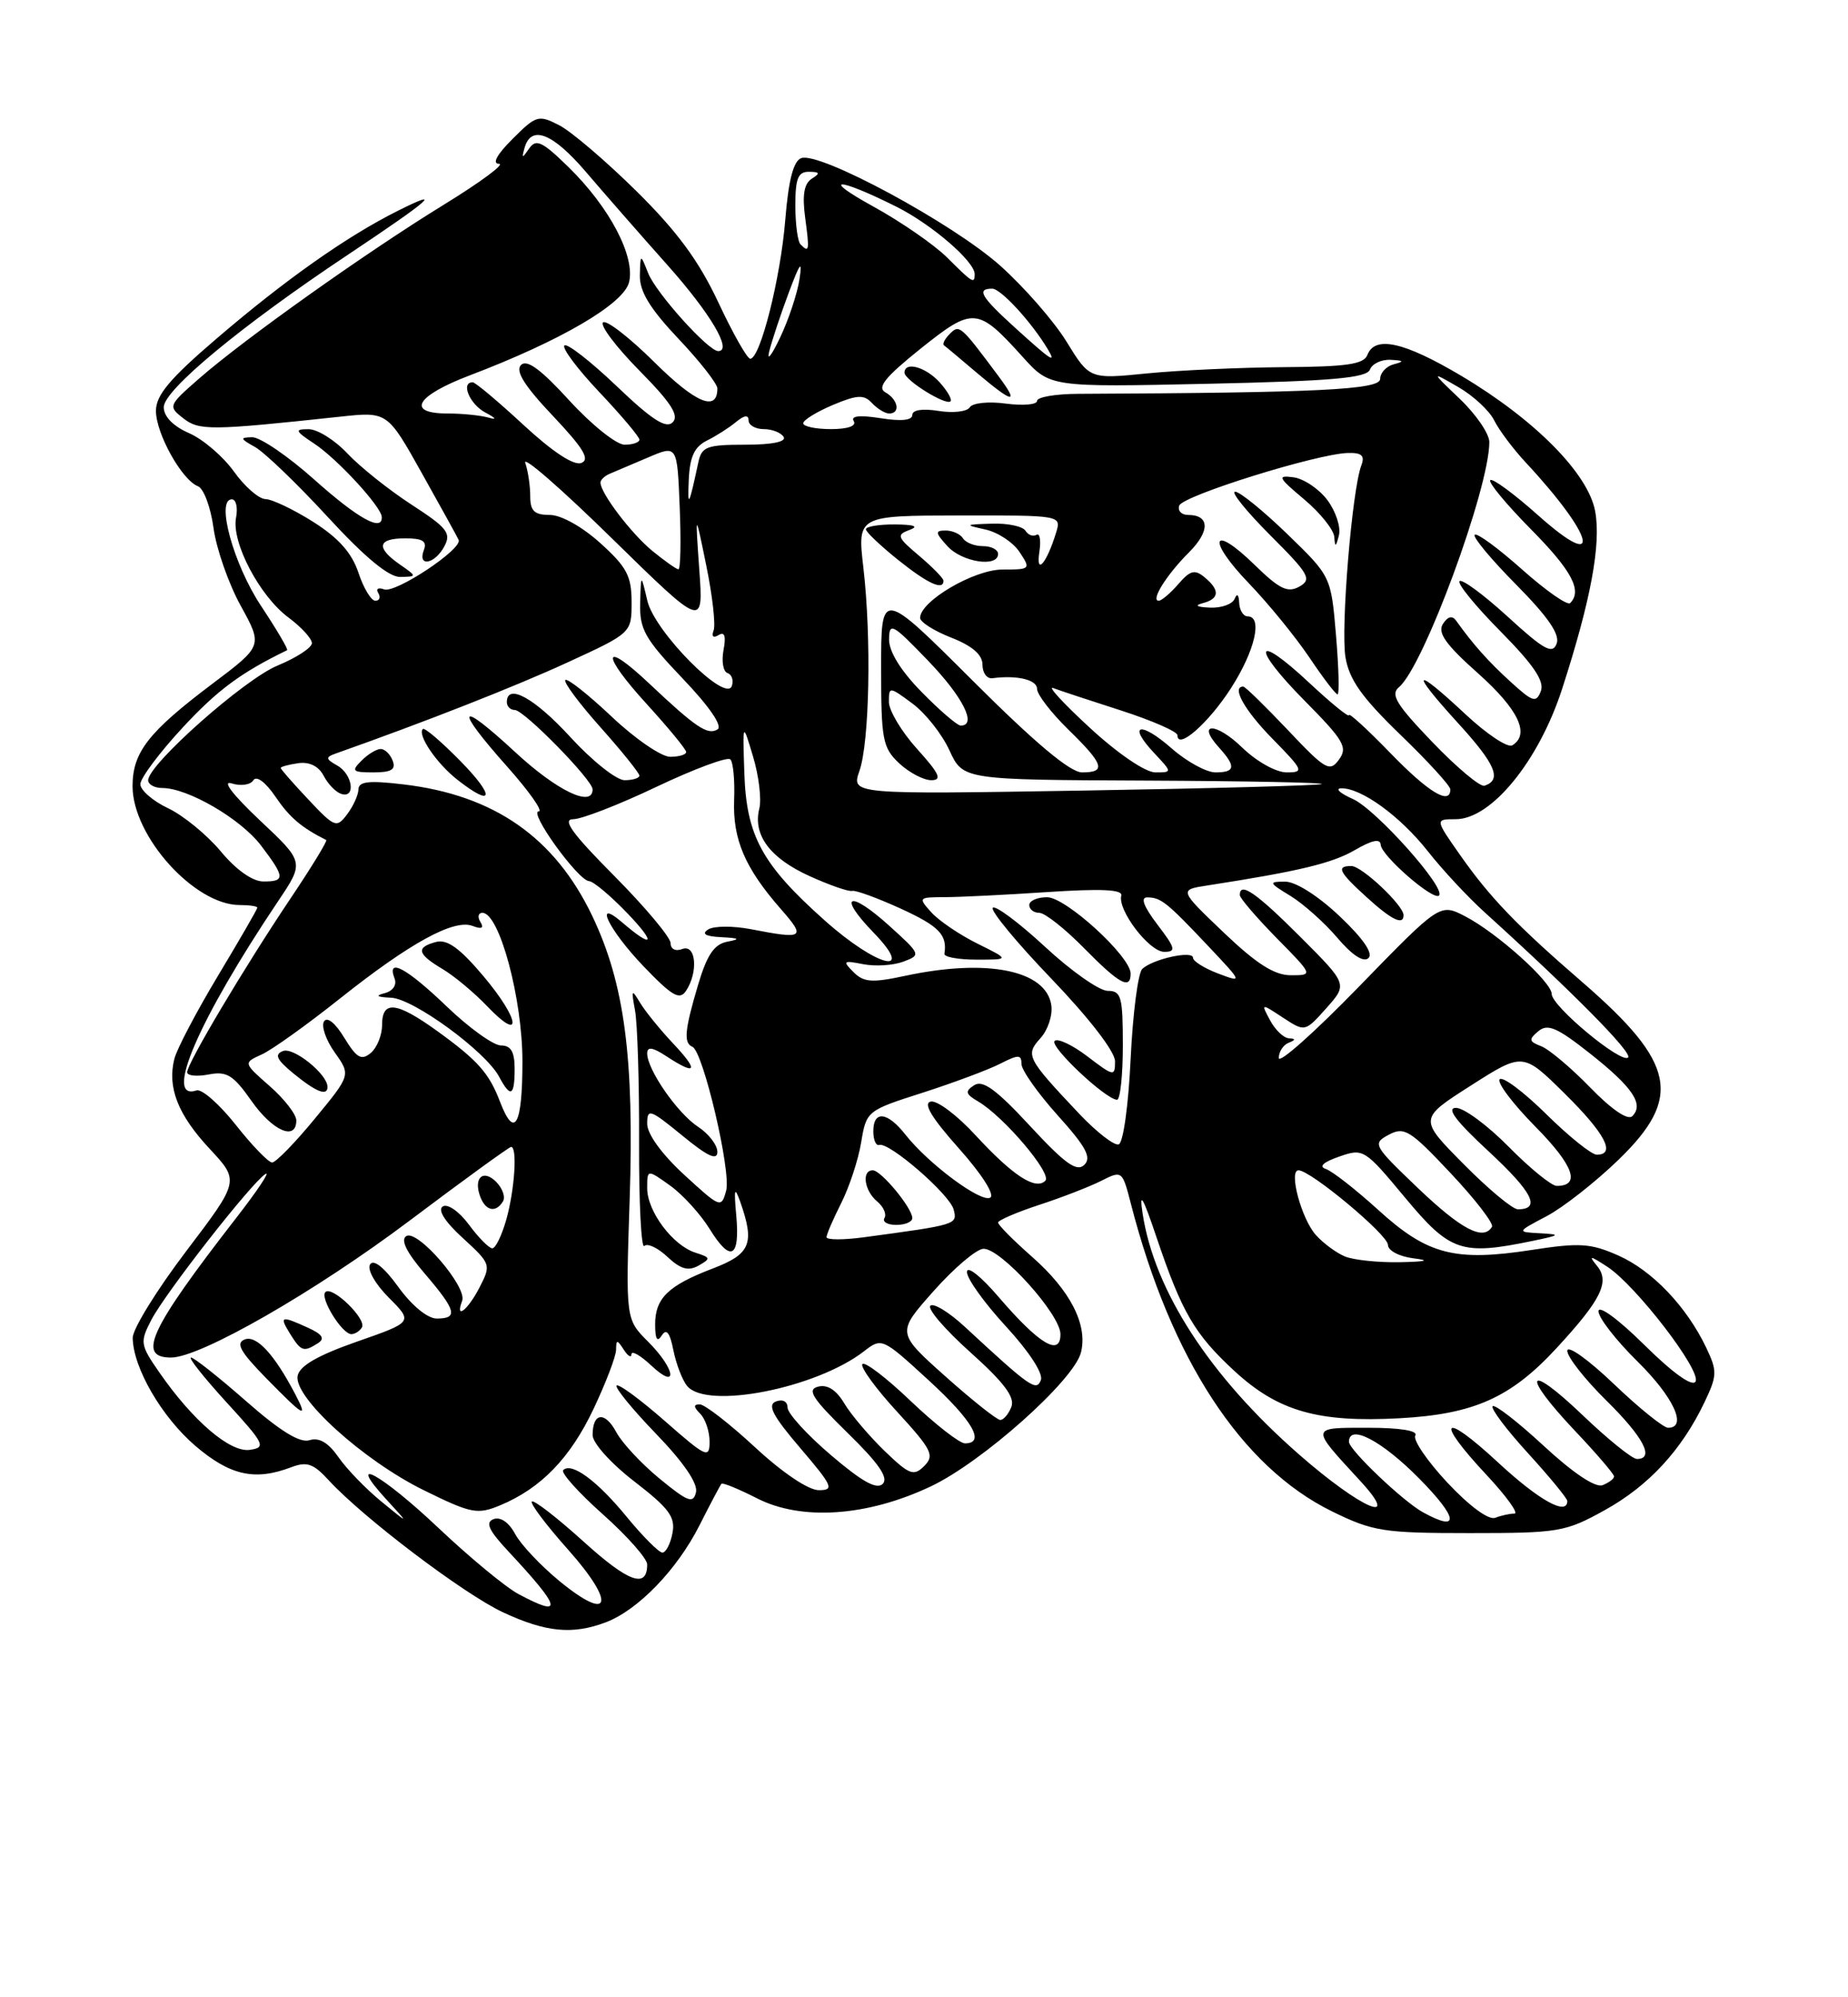 <?xml version="1.0" encoding="UTF-8" standalone="no"?>
<!DOCTYPE svg PUBLIC "-//W3C//DTD SVG 1.1//EN" "http://www.w3.org/Graphics/SVG/1.1/DTD/svg11.dtd" >
<svg xmlns="http://www.w3.org/2000/svg" xmlns:xlink="http://www.w3.org/1999/xlink" version="1.1" viewBox="0 0 237 256">
 <g >
 <path fill="currentColor"
d=" M 77.68 207.94 C 81.81 206.38 86.83 201.20 89.71 195.50 C 91.10 192.75 92.37 190.36 92.52 190.18 C 92.68 190.00 94.74 190.85 97.10 192.05 C 102.79 194.95 111.22 194.37 119.36 190.52 C 125.99 187.39 137.73 176.92 138.63 173.35 C 139.52 169.80 137.27 165.41 132.36 161.09 C 129.96 158.98 128.00 157.00 128.00 156.70 C 128.00 156.41 130.36 155.39 133.25 154.44 C 136.14 153.50 139.72 152.11 141.21 151.36 C 143.90 150.00 143.93 150.03 145.02 154.24 C 150.15 174.17 159.19 188.00 170.81 193.71 C 176.08 196.29 177.39 196.50 188.50 196.50 C 199.92 196.50 200.76 196.36 205.82 193.55 C 211.44 190.44 215.67 185.86 218.60 179.72 C 220.23 176.30 220.25 175.74 218.81 172.72 C 216.30 167.46 211.88 162.83 207.52 160.91 C 203.99 159.35 202.57 159.26 196.43 160.21 C 186.57 161.73 183.07 160.82 176.79 155.11 C 173.88 152.47 170.84 150.09 170.03 149.83 C 169.09 149.52 169.71 148.95 171.73 148.25 C 174.84 147.16 174.99 147.25 180.20 153.51 C 185.97 160.44 187.42 160.94 196.50 159.06 C 200.13 158.31 200.23 158.22 197.50 158.07 C 194.50 157.91 194.50 157.91 198.35 155.88 C 200.46 154.77 204.63 151.50 207.60 148.62 C 215.79 140.68 214.89 136.25 202.98 125.93 C 194.50 118.60 191.09 115.05 187.26 109.60 C 184.03 105.00 184.03 105.00 186.69 105.00 C 191.25 105.00 197.32 97.58 200.32 88.35 C 204.02 76.94 205.36 69.74 204.57 65.50 C 203.66 60.67 196.82 53.77 187.42 48.18 C 180.06 43.81 176.33 42.98 175.36 45.50 C 174.90 46.69 172.70 47.01 164.64 47.06 C 159.06 47.10 151.18 47.46 147.12 47.86 C 139.74 48.60 139.74 48.60 136.79 43.81 C 135.17 41.17 131.33 36.78 128.26 34.04 C 122.17 28.61 105.07 19.38 102.75 20.27 C 101.75 20.65 101.12 23.10 100.71 28.16 C 100.11 35.66 97.49 46.02 96.21 45.98 C 95.82 45.97 93.97 42.71 92.11 38.73 C 89.61 33.41 86.83 29.64 81.61 24.49 C 77.70 20.63 73.24 16.83 71.71 16.05 C 69.06 14.69 68.76 14.78 65.73 17.81 C 63.72 19.81 63.08 21.00 64.00 21.00 C 64.80 21.00 61.61 23.36 56.90 26.25 C 46.98 32.34 31.28 43.49 25.50 48.55 C 21.59 51.97 21.54 52.08 23.50 53.61 C 25.54 55.21 27.01 55.19 43.59 53.41 C 49.68 52.75 49.68 52.75 54.09 60.63 C 56.52 64.96 58.64 68.81 58.82 69.20 C 59.34 70.36 50.70 76.10 49.25 75.54 C 48.51 75.26 48.17 75.47 48.51 76.01 C 48.84 76.56 48.68 77.00 48.14 77.00 C 47.60 77.00 46.62 75.38 45.97 73.41 C 45.13 70.88 43.43 68.96 40.20 66.91 C 37.67 65.31 34.91 63.99 34.05 63.97 C 33.20 63.96 31.38 62.37 30.00 60.44 C 28.62 58.51 26.04 56.30 24.25 55.52 C 22.21 54.63 21.00 53.39 21.00 52.19 C 21.00 49.99 30.94 41.76 44.50 32.73 C 55.29 25.54 57.03 24.01 51.00 27.03 C 44.46 30.30 36.57 35.86 27.75 43.42 C 21.77 48.54 20.00 50.65 20.00 52.66 C 20.00 55.57 23.32 61.52 25.38 62.32 C 26.12 62.60 27.02 65.01 27.38 67.66 C 27.74 70.32 29.31 74.81 30.87 77.64 C 33.70 82.78 33.70 82.78 27.24 87.64 C 19.03 93.82 17.00 96.42 17.00 100.77 C 17.00 107.19 24.95 116.00 30.73 116.00 C 31.98 116.00 33.00 116.15 33.00 116.34 C 33.00 116.53 30.73 120.45 27.96 125.06 C 25.19 129.67 22.67 134.47 22.36 135.72 C 21.44 139.38 22.81 142.88 26.90 147.26 C 30.72 151.36 30.72 151.36 23.86 160.39 C 20.09 165.36 17.01 170.35 17.02 171.47 C 17.06 175.29 20.73 181.61 25.04 185.31 C 29.50 189.12 32.67 189.83 37.32 188.07 C 39.36 187.29 40.18 187.58 42.14 189.71 C 46.53 194.50 59.47 204.30 64.50 206.65 C 70.00 209.21 73.41 209.55 77.68 207.94 Z  M 51.25 72.33 C 48.17 70.18 48.43 69.00 51.97 69.00 C 54.20 69.00 54.79 69.37 54.36 70.50 C 53.51 72.72 55.76 72.32 56.98 70.04 C 57.90 68.33 57.36 67.65 52.76 64.67 C 49.87 62.79 46.18 59.85 44.56 58.13 C 42.95 56.41 40.70 55.00 39.56 55.01 C 37.75 55.01 37.83 55.23 40.31 56.87 C 43.22 58.78 48.89 64.93 48.96 66.25 C 49.07 68.22 45.95 66.50 40.34 61.50 C 36.95 58.47 33.35 56.02 32.34 56.04 C 30.74 56.07 30.79 56.23 32.70 57.29 C 33.91 57.97 38.11 62.00 42.03 66.26 C 46.83 71.47 49.88 73.98 51.33 73.95 C 53.50 73.90 53.50 73.90 51.25 72.33 Z  M 66.50 204.32 C 64.85 203.44 60.24 199.63 56.25 195.86 C 48.90 188.91 44.17 186.32 49.56 192.20 C 52.50 195.40 52.50 195.40 48.90 192.45 C 46.92 190.83 44.44 188.27 43.40 186.76 C 42.10 184.90 40.93 184.21 39.70 184.59 C 38.46 184.99 35.94 183.43 31.55 179.58 C 28.05 176.51 24.88 174.00 24.50 174.00 C 24.11 174.00 26.17 176.59 29.06 179.75 C 33.94 185.08 34.16 185.52 32.05 185.83 C 29.52 186.21 24.74 182.12 20.43 175.90 C 17.98 172.37 17.93 172.03 19.40 169.19 C 21.19 165.73 32.28 151.56 34.05 150.47 C 34.71 150.06 33.02 152.60 30.29 156.11 C 19.19 170.41 17.51 174.00 21.94 174.00 C 25.71 174.00 40.45 165.54 52.56 156.43 C 59.46 151.24 65.31 147.00 65.55 147.00 C 66.36 147.00 66.01 152.43 64.95 156.25 C 64.37 158.31 63.56 160.00 63.14 160.00 C 62.72 160.00 61.37 158.64 60.14 156.97 C 58.89 155.28 57.41 154.25 56.79 154.63 C 56.09 155.06 57.04 156.57 59.35 158.68 C 62.96 161.99 63.00 162.10 61.49 165.03 C 59.98 167.95 58.32 169.22 59.27 166.73 C 59.95 164.96 53.55 157.54 52.11 158.43 C 51.34 158.91 52.12 160.50 54.48 163.25 C 58.52 167.97 58.79 169.00 56.01 169.00 C 54.83 169.00 52.82 167.35 51.09 164.96 C 49.24 162.41 47.90 161.35 47.46 162.07 C 47.06 162.71 48.12 164.58 49.87 166.33 C 52.98 169.45 52.98 169.45 45.75 171.97 C 40.73 173.73 38.41 175.07 38.17 176.35 C 37.65 179.09 46.56 187.17 54.34 191.00 C 60.43 194.00 61.22 194.15 64.12 192.95 C 69.37 190.77 73.14 186.89 76.14 180.54 C 77.71 177.22 79.01 173.82 79.01 173.00 C 79.03 171.67 79.14 171.67 80.00 173.00 C 80.53 173.82 80.98 174.08 80.98 173.58 C 80.99 173.07 82.12 173.71 83.50 175.00 C 87.01 178.30 86.66 175.51 83.12 171.97 C 80.24 169.09 80.24 169.09 80.75 153.79 C 81.35 135.59 80.10 126.08 75.96 117.41 C 71.15 107.34 63.37 101.91 51.75 100.54 C 47.31 100.01 45.99 100.16 45.97 101.18 C 45.95 101.91 45.30 103.34 44.52 104.37 C 43.17 106.16 42.93 106.07 39.55 102.48 C 37.60 100.41 36.00 98.59 36.00 98.43 C 36.00 98.27 37.01 98.00 38.25 97.82 C 39.68 97.62 40.86 98.20 41.50 99.42 C 42.05 100.48 43.06 101.53 43.75 101.75 C 45.67 102.39 45.23 99.23 43.25 98.12 C 41.77 97.29 41.73 97.05 43.00 96.60 C 54.38 92.58 66.08 87.99 72.75 84.92 C 81.00 81.13 81.00 81.13 81.00 77.18 C 81.00 73.84 80.38 72.67 77.00 69.62 C 74.65 67.50 71.96 66.00 70.50 66.00 C 68.52 66.00 68.00 65.49 68.00 63.58 C 68.00 62.25 67.71 60.34 67.36 59.33 C 67.02 58.32 72.01 62.67 78.47 69.00 C 90.22 80.50 90.22 80.50 89.68 73.00 C 89.15 65.50 89.15 65.50 90.58 72.50 C 91.37 76.35 91.79 80.09 91.52 80.80 C 91.22 81.58 91.47 81.82 92.16 81.40 C 92.93 80.92 93.13 81.53 92.79 83.32 C 92.52 84.75 92.74 86.08 93.30 86.27 C 93.85 86.45 94.10 87.19 93.86 87.91 C 93.10 90.19 83.95 80.98 83.02 77.00 C 82.20 73.50 82.20 73.50 82.10 77.32 C 82.01 80.66 82.71 81.89 87.56 86.98 C 91.00 90.58 92.70 93.07 92.02 93.49 C 90.76 94.27 89.23 93.24 83.27 87.62 C 77.21 81.90 77.00 83.74 82.96 90.26 C 85.73 93.30 88.00 96.05 88.00 96.39 C 88.00 96.73 87.07 97.00 85.94 97.00 C 84.81 97.00 81.43 94.68 78.43 91.84 C 75.43 89.01 72.76 86.90 72.50 87.16 C 72.24 87.42 74.27 90.15 77.02 93.23 C 79.76 96.30 82.00 99.09 82.00 99.41 C 82.00 99.73 81.15 100.00 80.10 100.00 C 79.06 100.00 75.94 97.52 73.17 94.50 C 68.57 89.47 65.00 87.50 65.00 90.00 C 65.00 90.55 65.46 91.00 66.02 91.00 C 67.20 91.00 76.00 99.97 76.00 101.18 C 76.00 103.56 71.41 101.35 66.06 96.39 C 58.68 89.56 58.17 90.55 65.08 98.30 C 67.87 101.44 69.68 104.00 69.09 104.00 C 67.74 104.00 74.13 112.85 75.55 112.94 C 76.12 112.97 78.37 114.87 80.55 117.15 C 84.22 121.00 83.75 121.63 79.75 118.19 C 76.04 115.01 78.10 119.22 82.49 123.81 C 86.20 127.68 87.16 128.24 87.98 127.00 C 89.58 124.58 89.26 120.96 87.50 121.64 C 86.63 121.97 86.00 121.65 86.00 120.88 C 86.00 120.15 82.75 116.27 78.78 112.27 C 73.38 106.84 72.05 105.00 73.51 105.00 C 74.59 105.00 79.41 103.13 84.23 100.83 C 89.06 98.54 93.30 96.97 93.66 97.33 C 94.03 97.69 94.25 100.03 94.15 102.53 C 93.96 107.58 95.54 111.26 100.12 116.49 C 103.40 120.22 103.11 120.42 96.32 119.10 C 94.02 118.66 91.55 118.67 90.82 119.13 C 89.93 119.70 90.47 120.02 92.50 120.12 C 94.84 120.24 95.01 120.37 93.27 120.70 C 91.58 121.03 90.67 122.38 89.52 126.25 C 87.80 132.03 87.65 133.69 88.80 134.17 C 90.17 134.74 93.79 150.15 93.13 152.60 C 92.51 154.89 92.39 154.84 87.75 150.58 C 84.88 147.94 83.00 145.36 83.00 144.04 C 83.00 142.03 83.34 142.15 87.50 145.55 C 90.75 148.22 92.00 148.80 92.00 147.64 C 92.00 146.76 90.88 145.31 89.52 144.42 C 86.88 142.69 83.00 137.10 83.00 135.02 C 83.00 134.12 83.69 134.22 85.46 135.38 C 89.33 137.92 89.67 137.29 86.33 133.75 C 84.64 131.96 82.73 129.60 82.07 128.50 C 81.01 126.72 80.94 126.83 81.44 129.50 C 81.75 131.15 81.99 138.78 81.96 146.46 C 81.93 154.14 82.24 160.10 82.63 159.70 C 83.03 159.31 84.36 159.93 85.59 161.09 C 87.28 162.67 88.27 162.95 89.58 162.22 C 91.18 161.32 91.15 161.18 89.19 160.56 C 86.28 159.64 83.00 155.26 83.00 152.30 C 83.00 149.86 83.00 149.86 85.93 151.95 C 87.54 153.10 89.83 155.61 91.01 157.52 C 93.71 161.89 94.92 161.25 94.42 155.75 C 94.11 152.37 94.21 152.01 94.92 154.00 C 96.82 159.39 96.28 160.73 91.40 162.59 C 85.65 164.79 84.00 166.41 84.02 169.82 C 84.03 171.66 84.29 172.08 84.87 171.17 C 85.47 170.23 85.91 170.80 86.36 173.07 C 86.72 174.85 87.51 176.91 88.13 177.65 C 90.65 180.70 104.67 177.94 110.80 173.20 C 113.08 171.43 113.16 171.47 119.05 176.87 C 124.75 182.09 126.43 185.00 123.75 185.00 C 123.06 185.00 119.92 182.55 116.77 179.55 C 113.63 176.55 110.85 174.44 110.59 174.85 C 110.34 175.26 112.36 178.03 115.09 180.99 C 119.51 185.81 119.88 186.55 118.53 187.90 C 117.18 189.25 116.63 189.04 113.43 185.96 C 111.46 184.05 109.14 181.32 108.28 179.88 C 107.25 178.15 106.11 177.42 104.92 177.73 C 103.45 178.11 104.16 179.22 108.70 183.66 C 112.70 187.56 113.98 189.42 113.21 190.19 C 112.44 190.96 110.55 189.91 106.57 186.51 C 103.50 183.90 101.00 181.15 101.00 180.41 C 101.00 179.63 100.38 179.30 99.51 179.63 C 98.37 180.07 99.10 181.47 102.63 185.60 C 106.80 190.48 107.03 191.00 105.01 191.00 C 103.68 191.00 100.35 188.76 96.83 185.50 C 93.56 182.47 90.37 180.00 89.74 180.00 C 88.92 180.00 88.93 180.33 89.80 181.20 C 90.46 181.86 91.00 183.47 91.00 184.78 C 91.00 186.99 90.57 186.79 85.27 182.14 C 82.12 179.38 79.34 177.33 79.08 177.59 C 78.82 177.84 81.10 180.63 84.14 183.78 C 87.66 187.42 89.52 190.14 89.26 191.26 C 88.91 192.76 88.23 192.51 84.61 189.54 C 82.28 187.63 79.77 184.94 79.04 183.57 C 77.58 180.85 76.00 181.04 76.00 183.94 C 76.00 184.96 78.36 187.58 81.36 189.89 C 85.82 193.33 86.64 194.44 86.24 196.51 C 85.98 197.88 85.40 199.00 84.95 199.00 C 84.50 199.00 82.46 196.95 80.40 194.45 C 76.59 189.79 73.30 187.37 72.23 188.43 C 71.90 188.76 74.19 191.31 77.32 194.10 C 80.44 196.88 83.00 199.77 83.00 200.52 C 83.00 203.67 80.60 202.81 74.82 197.57 C 71.43 194.51 68.46 192.21 68.21 192.46 C 67.96 192.70 70.06 195.49 72.88 198.65 C 79.03 205.56 78.33 208.05 71.76 202.66 C 69.35 200.68 66.78 197.96 66.06 196.61 C 65.26 195.12 64.18 194.38 63.30 194.71 C 62.20 195.14 62.67 196.14 65.23 198.88 C 72.01 206.14 72.31 207.42 66.50 204.32 Z  M 37.89 178.75 C 35.21 173.61 32.90 171.10 31.39 171.68 C 30.19 172.14 30.80 173.24 34.13 176.64 C 39.01 181.61 39.54 181.91 37.89 178.75 Z  M 40.78 172.16 C 41.70 171.57 41.35 171.02 39.48 170.17 C 36.01 168.59 35.78 168.67 37.23 171.00 C 38.62 173.22 38.94 173.33 40.78 172.16 Z  M 46.41 170.15 C 47.07 169.09 42.59 164.74 41.73 165.61 C 40.99 166.34 43.86 171.00 45.06 171.00 C 45.51 171.00 46.12 170.62 46.41 170.15 Z  M 64.50 153.99 C 64.85 153.44 64.45 152.31 63.63 151.48 C 61.94 149.79 60.68 150.99 61.60 153.41 C 62.30 155.22 63.59 155.48 64.50 153.99 Z  M 59.02 97.52 C 56.60 95.06 54.45 93.22 54.23 93.44 C 53.49 94.17 55.98 97.84 58.63 99.92 C 63.31 103.60 63.55 102.13 59.02 97.52 Z  M 50.36 97.50 C 50.05 96.67 49.35 96.00 48.82 96.00 C 48.29 96.00 47.18 96.67 46.36 97.50 C 45.02 98.83 45.19 99.00 47.90 99.00 C 50.19 99.00 50.80 98.63 50.36 97.50 Z  M 182.50 193.84 C 179.92 192.42 173.00 185.83 173.00 184.80 C 173.00 182.45 177.21 184.65 182.00 189.50 C 187.04 194.60 187.25 196.45 182.50 193.84 Z  M 185.62 190.03 C 183.02 187.25 181.17 184.53 181.51 183.99 C 181.89 183.38 179.58 183.00 175.44 183.00 C 167.98 183.00 168.01 182.83 174.39 189.75 C 179.88 195.69 174.60 193.43 166.56 186.39 C 155.14 176.39 148.03 165.43 146.53 155.50 C 146.09 152.60 146.58 153.42 148.29 158.50 C 151.58 168.24 153.18 170.99 158.33 175.74 C 163.92 180.89 169.05 182.35 179.50 181.78 C 189.04 181.26 193.78 179.14 199.68 172.73 C 205.37 166.56 206.48 164.29 204.82 162.26 C 203.69 160.88 203.88 160.90 206.13 162.36 C 209.82 164.77 218.27 175.76 217.44 177.09 C 217.02 177.77 214.50 175.96 210.88 172.38 C 207.55 169.09 205.00 167.22 205.00 168.07 C 205.00 168.90 207.25 171.79 210.00 174.50 C 214.64 179.07 216.45 183.00 213.93 183.00 C 213.33 183.00 210.18 180.46 206.93 177.35 C 203.67 174.24 201.00 172.34 201.00 173.14 C 201.00 173.93 203.25 176.79 206.00 179.50 C 210.78 184.21 212.24 187.00 209.93 187.00 C 209.33 187.00 206.18 184.46 202.93 181.35 C 195.73 174.48 195.03 176.04 202.00 183.41 C 204.75 186.31 207.00 188.94 207.00 189.24 C 207.00 189.54 206.33 190.04 205.52 190.36 C 204.60 190.71 201.74 188.80 197.99 185.33 C 194.66 182.25 191.71 179.96 191.43 180.24 C 191.15 180.52 193.19 183.23 195.96 186.26 C 198.73 189.30 201.00 192.05 201.00 192.39 C 201.00 194.33 197.35 192.30 192.06 187.39 C 184.93 180.79 183.96 181.91 190.64 189.04 C 193.19 191.77 194.80 194.00 194.22 194.00 C 193.64 194.00 192.53 194.24 191.76 194.54 C 190.91 194.86 188.45 193.05 185.62 190.03 Z  M 121.24 176.41 C 114.98 170.82 114.98 170.82 119.74 165.47 C 122.36 162.52 125.23 160.09 126.12 160.06 C 128.34 159.98 136.00 168.47 136.00 171.01 C 136.00 173.93 133.26 172.28 128.09 166.26 C 125.79 163.57 124.01 162.17 124.01 163.04 C 124.00 163.89 126.26 167.03 129.02 170.02 C 131.96 173.21 133.81 176.04 133.49 176.88 C 132.92 178.38 132.14 177.84 123.77 170.09 C 121.72 168.19 119.71 166.96 119.31 167.36 C 118.91 167.76 121.23 170.45 124.47 173.35 C 128.74 177.17 130.18 179.08 129.71 180.31 C 129.35 181.24 128.71 182.00 128.28 182.00 C 127.85 181.99 124.68 179.48 121.24 176.41 Z  M 172.50 161.05 C 171.40 160.60 169.72 159.37 168.76 158.30 C 166.90 156.23 165.23 150.00 166.53 150.00 C 168.08 150.00 178.00 158.27 178.00 159.56 C 178.00 160.29 179.44 161.05 181.25 161.28 C 183.49 161.55 182.95 161.71 179.50 161.78 C 176.75 161.83 173.60 161.50 172.50 161.05 Z  M 106.00 158.57 C 106.00 158.21 106.85 156.25 107.88 154.21 C 108.91 152.17 110.07 148.67 110.44 146.43 C 111.11 142.39 111.18 142.34 118.31 140.06 C 122.26 138.79 126.74 137.12 128.25 136.35 C 130.62 135.14 131.00 135.15 131.00 136.37 C 131.00 137.15 133.09 140.11 135.64 142.95 C 139.30 147.01 140.02 148.37 139.05 149.31 C 138.09 150.24 136.58 149.16 132.10 144.32 C 127.78 139.65 126.03 138.38 124.94 139.09 C 123.73 139.88 123.81 140.22 125.43 141.17 C 128.73 143.10 134.96 150.44 134.06 151.34 C 132.81 152.59 129.90 150.70 125.11 145.51 C 122.77 142.96 120.19 141.02 119.37 141.19 C 118.35 141.40 119.46 143.25 122.96 147.18 C 125.89 150.46 127.60 153.13 127.00 153.50 C 125.85 154.21 119.08 149.19 116.12 145.43 C 113.80 142.48 112.00 142.29 112.00 145.00 C 112.00 146.10 112.34 146.89 112.75 146.75 C 114.01 146.33 121.78 153.07 122.30 155.02 C 122.80 156.96 122.76 156.97 110.75 158.59 C 108.14 158.94 106.00 158.93 106.00 158.57 Z  M 117.00 156.13 C 117.00 154.84 113.00 150.00 111.93 150.00 C 110.47 150.00 110.84 152.62 112.49 153.99 C 113.31 154.67 113.73 155.63 113.43 156.11 C 113.13 156.60 113.81 157.00 114.94 157.00 C 116.07 157.00 117.00 156.61 117.00 156.13 Z  M 181.88 152.31 C 176.10 146.79 175.98 146.58 178.11 145.44 C 180.10 144.38 180.84 144.84 186.05 150.38 C 189.22 153.75 191.60 156.84 191.34 157.25 C 190.23 159.06 187.44 157.61 181.88 152.31 Z  M 187.70 149.20 C 181.95 143.40 181.95 143.40 188.63 139.14 C 195.31 134.88 195.31 134.88 200.66 140.16 C 205.85 145.28 207.28 148.00 204.78 148.00 C 204.11 148.00 201.20 145.66 198.31 142.81 C 195.41 139.95 192.73 137.94 192.33 138.33 C 191.94 138.73 194.01 141.47 196.93 144.43 C 201.81 149.37 202.76 152.00 199.65 152.00 C 198.98 152.00 196.21 149.75 193.50 147.00 C 190.79 144.25 187.75 142.00 186.73 142.00 C 185.44 142.00 186.70 143.68 190.94 147.60 C 196.56 152.81 197.66 155.00 194.66 155.00 C 193.99 155.00 190.85 152.39 187.70 149.20 Z  M 30.24 144.18 C 28.14 141.53 25.88 139.54 25.21 139.76 C 20.93 141.19 25.44 130.74 35.67 115.50 C 39.03 110.50 39.03 110.50 33.30 105.12 C 29.85 101.86 28.42 100.00 29.70 100.41 C 30.88 100.78 32.13 100.60 32.49 100.01 C 32.89 99.38 34.05 100.24 35.33 102.12 C 37.14 104.78 38.64 106.06 41.84 107.67 C 42.02 107.76 39.96 111.14 37.25 115.17 C 31.31 124.02 24.00 136.31 24.00 137.43 C 24.00 137.88 25.24 138.01 26.75 137.72 C 29.08 137.27 29.91 137.78 32.24 141.09 C 34.96 144.97 38.00 146.29 38.00 143.60 C 38.00 142.84 36.47 140.86 34.60 139.22 C 31.19 136.23 31.19 136.23 33.57 135.15 C 34.88 134.56 39.38 131.34 43.58 128.00 C 52.59 120.84 58.22 117.76 60.61 118.68 C 61.78 119.13 62.10 118.96 61.61 118.17 C 61.21 117.53 61.33 117.00 61.87 117.00 C 64.04 117.00 67.00 127.97 67.00 136.04 C 67.00 144.23 65.99 146.07 64.14 141.25 C 62.73 137.54 61.28 135.92 56.10 132.17 C 50.84 128.38 49.00 128.17 49.00 131.38 C 49.00 132.69 48.34 134.30 47.54 134.97 C 46.34 135.96 45.74 135.61 44.15 133.01 C 43.00 131.11 41.95 130.27 41.55 130.92 C 41.18 131.52 41.80 133.31 42.93 134.90 C 44.99 137.79 44.99 137.79 40.37 143.39 C 37.83 146.48 35.37 149.00 34.90 149.00 C 34.43 149.00 32.33 146.83 30.24 144.18 Z  M 42.00 139.31 C 42.00 137.69 37.66 134.19 36.30 134.71 C 35.16 135.15 35.46 135.81 37.66 137.61 C 40.55 139.97 42.00 140.54 42.00 139.31 Z  M 66.00 137.00 C 66.00 134.81 65.53 134.00 64.25 134.00 C 63.29 134.00 60.15 131.75 57.29 129.00 C 52.14 124.06 49.55 122.67 50.60 125.41 C 50.92 126.24 50.40 127.02 49.32 127.30 C 48.07 127.62 48.34 127.80 50.16 127.88 C 53.04 128.01 62.25 134.74 64.00 137.99 C 65.48 140.77 66.00 140.51 66.00 137.00 Z  M 62.01 125.13 C 58.99 121.54 57.35 120.36 55.94 120.73 C 53.30 121.42 53.50 122.27 56.75 124.20 C 58.26 125.10 60.84 127.25 62.48 128.97 C 67.07 133.78 66.69 130.68 62.01 125.13 Z  M 138.41 142.76 C 131.67 135.62 131.47 135.24 133.44 133.06 C 134.39 132.02 135.01 130.13 134.83 128.86 C 134.19 124.35 126.58 122.82 116.06 125.08 C 111.82 125.99 110.77 125.91 109.45 124.59 C 108.03 123.17 108.14 123.08 110.69 123.58 C 112.24 123.89 114.55 123.74 115.84 123.26 C 118.14 122.40 118.12 122.34 114.00 118.62 C 108.88 114.00 107.34 114.69 112.01 119.51 C 117.54 125.22 112.50 123.98 105.77 117.98 C 97.73 110.82 95.73 107.15 95.46 99.12 C 95.24 92.50 95.24 92.50 96.58 96.98 C 97.32 99.44 97.68 102.44 97.38 103.63 C 96.53 107.02 98.74 109.99 103.84 112.30 C 106.40 113.46 108.85 114.31 109.29 114.19 C 109.72 114.07 112.53 115.10 115.54 116.47 C 120.44 118.72 121.50 119.81 121.12 122.25 C 121.05 122.66 122.91 123.00 125.25 123.00 C 129.50 123.00 129.50 123.00 125.36 120.95 C 123.08 119.82 120.42 118.02 119.45 116.95 C 117.74 115.05 117.78 115.00 121.10 114.99 C 122.97 114.99 128.91 114.70 134.30 114.34 C 141.24 113.88 144.01 114.01 143.80 114.79 C 143.30 116.64 147.38 121.99 149.30 122.00 C 150.87 122.00 150.76 121.55 148.43 118.50 C 146.67 116.18 146.23 115.01 147.13 115.02 C 148.89 115.04 149.60 115.60 154.95 121.26 C 159.39 125.97 159.39 125.97 156.20 124.77 C 154.44 124.10 153.00 123.20 153.00 122.76 C 153.00 121.79 147.89 122.90 146.50 124.18 C 145.95 124.68 145.28 129.88 145.00 135.72 C 144.72 141.68 144.05 146.49 143.47 146.68 C 142.90 146.87 140.63 145.10 138.41 142.76 Z  M 144.00 134.00 C 144.00 127.74 143.80 127.00 142.06 127.00 C 140.99 127.00 137.37 124.46 134.03 121.36 C 130.68 118.26 127.66 116.01 127.32 116.35 C 126.98 116.69 130.36 120.79 134.85 125.46 C 139.70 130.52 143.00 134.79 143.00 136.03 C 143.00 138.01 142.84 137.98 139.47 135.41 C 137.53 133.93 135.63 133.04 135.25 133.42 C 134.56 134.10 141.76 140.89 143.25 140.96 C 143.66 140.98 144.00 137.85 144.00 134.00 Z  M 145.00 124.79 C 145.00 122.59 136.69 115.00 134.29 115.00 C 133.03 115.00 132.00 115.45 132.00 116.00 C 132.00 116.55 132.58 117.00 133.29 117.00 C 134.00 117.00 136.57 119.03 139.00 121.50 C 143.53 126.11 145.00 126.92 145.00 124.79 Z  M 203.95 139.40 C 201.50 136.88 198.67 134.49 197.66 134.10 C 196.07 133.49 196.02 133.23 197.29 132.17 C 198.49 131.17 199.70 131.70 203.94 135.05 C 209.40 139.37 210.86 141.54 209.34 143.06 C 208.77 143.63 206.70 142.23 203.95 139.40 Z  M 164.00 135.61 C 164.00 134.82 164.56 133.94 165.25 133.66 C 166.19 133.28 166.20 133.14 165.29 133.08 C 164.62 133.04 163.54 132.00 162.89 130.79 C 161.70 128.57 161.70 128.57 164.53 130.43 C 167.36 132.28 167.36 132.28 170.10 129.22 C 172.83 126.15 172.83 126.15 166.76 120.08 C 161.10 114.42 159.00 112.97 159.00 114.72 C 159.00 115.11 161.12 117.58 163.71 120.22 C 168.42 125.00 168.42 125.00 165.55 125.00 C 163.44 125.00 161.17 123.56 156.94 119.53 C 151.20 114.05 151.20 114.05 154.85 113.49 C 166.55 111.68 170.84 110.65 173.75 108.96 C 175.97 107.67 177.02 107.45 177.07 108.28 C 177.16 109.69 183.84 115.50 184.55 114.78 C 185.49 113.84 176.44 103.71 173.50 102.41 C 171.85 101.68 171.18 101.06 172.00 101.04 C 174.57 100.98 179.57 104.61 183.11 109.10 C 184.97 111.47 188.26 115.00 190.42 116.95 C 201.70 127.16 209.39 134.94 208.80 135.54 C 207.94 136.39 199.00 128.97 199.00 127.40 C 199.00 125.86 191.97 119.55 187.89 117.44 C 184.67 115.78 184.67 115.78 174.33 126.41 C 168.65 132.26 164.00 136.40 164.00 135.61 Z  M 171.81 117.44 C 169.04 114.82 166.17 113.00 164.81 113.00 C 162.65 113.01 162.70 113.13 165.51 114.84 C 167.17 115.86 169.87 118.27 171.51 120.20 C 173.40 122.43 174.87 123.39 175.50 122.80 C 176.14 122.21 174.83 120.30 171.81 117.44 Z  M 180.00 117.30 C 180.00 116.04 174.65 111.00 173.31 111.00 C 171.33 111.00 171.69 111.75 175.25 114.98 C 178.46 117.91 180.00 118.66 180.00 117.30 Z  M 28.32 109.13 C 26.56 107.02 23.53 104.53 21.57 103.60 C 19.60 102.67 18.00 101.28 18.00 100.51 C 18.00 99.74 20.44 96.48 23.42 93.26 C 27.89 88.44 30.90 86.21 36.82 83.34 C 37.00 83.26 35.50 80.71 33.49 77.68 C 29.94 72.34 27.65 64.00 29.73 64.00 C 30.28 64.00 30.52 65.06 30.27 66.36 C 29.67 69.52 33.30 76.42 37.01 79.16 C 38.65 80.38 40.00 81.85 40.00 82.44 C 39.99 83.02 38.01 84.31 35.59 85.31 C 31.33 87.06 19.00 97.99 19.00 100.01 C 19.00 100.55 19.82 101.00 20.81 101.00 C 24.08 101.00 30.84 104.93 33.45 108.34 C 36.57 112.44 36.61 113.00 33.75 112.98 C 32.37 112.97 30.26 111.47 28.32 109.13 Z  M 110.22 98.81 C 111.51 95.11 111.77 81.81 110.73 72.80 C 109.95 66.09 109.95 66.09 123.04 66.07 C 136.11 66.05 136.12 66.05 135.44 68.27 C 134.24 72.19 132.83 73.84 133.29 70.78 C 133.52 69.28 133.36 68.28 132.92 68.55 C 132.49 68.81 131.86 68.58 131.51 68.02 C 131.16 67.46 129.22 67.05 127.19 67.12 C 123.71 67.23 123.66 67.27 126.38 67.87 C 127.97 68.22 129.93 69.51 130.75 70.75 C 132.21 72.95 132.16 73.00 128.56 73.00 C 124.91 73.00 118.00 77.06 118.00 79.20 C 118.00 79.73 119.80 80.87 122.00 81.73 C 124.70 82.79 126.00 83.92 126.00 85.20 C 126.00 86.24 126.56 87.01 127.25 86.93 C 130.45 86.51 133.00 87.12 133.00 88.30 C 133.00 89.01 134.80 91.35 137.00 93.50 C 141.58 97.97 141.91 99.00 138.77 99.00 C 137.25 99.00 132.76 95.24 124.77 87.27 C 113.00 75.53 113.00 75.53 113.00 85.59 C 113.00 94.81 113.19 95.83 115.31 97.83 C 116.59 99.02 118.44 100.00 119.43 100.00 C 120.86 100.00 120.49 99.18 117.62 96.00 C 115.63 93.80 114.00 91.08 114.00 89.97 C 114.00 87.98 114.05 87.98 117.01 90.17 C 118.67 91.39 120.81 94.09 121.76 96.17 C 123.50 99.95 123.50 99.95 147.00 100.05 C 159.93 100.11 170.05 100.31 169.50 100.50 C 168.95 100.68 155.15 101.06 138.83 101.33 C 109.17 101.82 109.17 101.82 110.22 98.81 Z  M 121.00 74.44 C 121.00 74.12 119.59 72.69 117.88 71.24 C 115.06 68.87 114.93 68.55 116.63 67.93 C 117.89 67.47 117.27 67.24 114.75 67.22 C 112.69 67.21 111.02 67.49 111.05 67.85 C 111.08 68.21 112.93 69.96 115.16 71.75 C 118.97 74.80 121.00 75.74 121.00 74.44 Z  M 128.00 71.00 C 128.00 70.45 127.13 70.00 126.06 70.00 C 124.99 70.00 123.84 69.55 123.50 69.00 C 123.16 68.45 122.16 68.00 121.29 68.00 C 119.90 68.00 119.92 68.26 121.50 70.00 C 123.37 72.06 128.00 72.77 128.00 71.00 Z  M 178.31 96.52 C 175.39 93.51 173.00 91.32 173.00 91.66 C 173.00 92.00 170.72 90.14 167.93 87.54 C 160.87 80.93 160.37 82.79 167.32 89.82 C 172.35 94.90 172.87 95.79 171.72 97.36 C 170.53 98.99 169.99 98.68 165.16 93.57 C 162.26 90.51 159.69 88.00 159.44 88.00 C 157.90 88.00 159.60 91.04 163.21 94.71 C 167.17 98.75 167.27 99.00 165.01 99.00 C 163.65 99.00 161.16 97.61 159.31 95.82 C 155.93 92.54 153.37 92.55 156.34 95.82 C 158.54 98.25 158.43 99.00 155.88 99.00 C 154.72 99.00 152.19 97.62 150.28 95.94 C 146.24 92.39 144.54 92.81 148.00 96.50 C 150.35 99.00 150.35 99.00 148.17 99.00 C 146.90 99.00 143.38 96.61 139.81 93.32 C 136.41 90.20 134.28 87.89 135.07 88.19 C 135.85 88.49 139.76 89.78 143.75 91.06 C 147.74 92.35 151.00 93.77 151.00 94.23 C 151.00 96.19 154.99 92.69 157.88 88.19 C 160.95 83.41 161.97 79.00 160.00 79.00 C 159.45 79.00 158.96 78.21 158.92 77.25 C 158.87 76.20 158.64 76.00 158.34 76.75 C 158.06 77.44 156.63 77.95 155.17 77.88 C 153.47 77.81 153.14 77.60 154.25 77.31 C 156.40 76.75 156.48 75.64 154.48 73.99 C 153.23 72.95 152.64 73.10 151.12 74.86 C 150.10 76.04 148.96 77.00 148.60 77.00 C 147.52 77.00 149.62 73.65 152.51 70.77 C 155.21 68.06 155.14 66.00 152.36 66.00 C 151.52 66.00 151.01 65.46 151.23 64.81 C 151.65 63.54 168.90 58.16 172.86 58.06 C 174.64 58.01 175.06 58.40 174.59 59.64 C 173.40 62.72 171.93 80.49 172.55 84.23 C 173.03 87.11 174.64 89.38 179.58 94.16 C 183.11 97.56 186.00 100.72 186.00 101.18 C 186.00 103.26 183.18 101.55 178.31 96.52 Z  M 171.34 81.44 C 170.70 73.88 170.70 73.88 165.10 68.46 C 162.02 65.48 159.01 63.03 158.40 63.02 C 157.80 63.01 159.82 65.51 162.88 68.58 C 167.91 73.60 168.28 74.26 166.63 75.19 C 165.14 76.02 164.09 75.51 160.92 72.42 C 155.38 67.01 154.71 69.10 160.17 74.77 C 162.67 77.37 166.15 81.64 167.91 84.25 C 169.66 86.86 171.29 89.00 171.54 89.00 C 171.78 89.00 171.69 85.60 171.34 81.44 Z  M 170.25 64.12 C 169.18 62.68 167.22 61.36 165.90 61.18 C 163.75 60.89 163.90 61.19 167.25 64.00 C 169.31 65.73 171.05 67.90 171.12 68.82 C 171.21 70.19 171.32 70.15 171.71 68.62 C 171.98 67.59 171.32 65.56 170.25 64.12 Z  M 183.71 95.13 C 179.05 90.28 178.28 89.01 179.42 88.07 C 182.57 85.45 191.00 62.59 191.00 56.66 C 191.00 55.60 189.31 53.13 187.25 51.16 C 183.50 47.58 183.50 47.58 187.00 49.60 C 188.92 50.70 191.01 52.63 191.63 53.89 C 192.25 55.14 194.09 57.59 195.72 59.33 C 204.52 68.79 205.64 73.51 197.32 66.10 C 194.19 63.31 191.41 61.26 191.12 61.54 C 190.84 61.82 193.18 64.64 196.31 67.81 C 201.58 73.13 202.95 75.71 201.37 77.30 C 201.02 77.64 198.24 75.70 195.19 72.98 C 192.13 70.26 189.41 68.26 189.12 68.54 C 188.84 68.82 191.24 71.70 194.45 74.94 C 198.57 79.11 200.09 81.33 199.63 82.51 C 199.10 83.90 198.00 83.29 193.37 79.05 C 190.28 76.23 187.49 74.17 187.18 74.49 C 186.87 74.80 189.24 77.70 192.45 80.94 C 196.69 85.23 198.09 87.31 197.61 88.58 C 197.02 90.12 196.58 89.99 193.75 87.41 C 190.86 84.78 188.87 82.54 186.75 79.56 C 186.25 78.86 185.68 79.00 185.05 79.97 C 184.33 81.10 185.40 82.61 189.55 86.30 C 194.74 90.93 196.25 94.11 193.95 95.53 C 193.37 95.89 190.69 94.11 187.99 91.59 C 181.26 85.30 180.73 85.82 186.94 92.63 C 191.81 97.95 192.66 99.95 190.38 100.71 C 189.83 100.89 186.83 98.38 183.71 95.13 Z  M 118.21 88.71 C 115.53 85.99 114.01 83.53 114.02 81.96 C 114.04 79.70 114.45 79.93 119.02 84.68 C 123.50 89.33 125.34 93.00 123.21 93.00 C 122.77 93.00 120.52 91.07 118.21 88.71 Z  M 83.66 70.61 C 80.96 68.39 77.02 63.22 77.01 61.86 C 77.00 61.50 77.56 60.98 78.25 60.70 C 78.94 60.41 81.15 59.47 83.17 58.61 C 86.85 57.04 86.85 57.04 87.17 65.02 C 87.35 69.41 87.28 72.99 87.00 72.97 C 86.72 72.95 85.22 71.88 83.66 70.61 Z  M 88.33 61.52 C 88.46 58.56 89.05 57.28 90.64 56.48 C 91.82 55.90 93.51 54.82 94.39 54.09 C 95.46 53.21 96.00 53.14 96.00 53.88 C 96.00 54.49 96.87 55.00 97.94 55.00 C 99.01 55.00 100.16 55.45 100.50 56.00 C 100.88 56.62 99.02 57.00 95.58 57.00 C 90.64 57.00 89.99 57.25 89.56 59.25 C 88.35 64.90 88.17 65.24 88.33 61.52 Z  M 67.13 54.46 C 63.89 51.46 60.96 49.00 60.62 49.00 C 59.05 49.00 60.24 51.82 62.25 52.88 C 63.60 53.59 63.77 53.85 62.67 53.53 C 61.66 53.24 59.30 53.00 57.42 53.00 C 52.02 53.00 53.33 50.74 60.25 48.11 C 71.87 43.70 79.97 38.97 80.67 36.19 C 81.50 32.88 78.17 26.55 72.89 21.40 C 69.56 18.14 68.75 17.76 67.88 19.01 C 66.97 20.33 66.89 20.33 67.26 19.00 C 68.09 15.96 70.85 17.02 75.12 22.01 C 77.53 24.83 82.25 30.22 85.62 34.00 C 91.14 40.20 93.97 45.00 92.11 45.00 C 90.83 45.00 84.12 37.54 83.12 35.00 C 82.13 32.50 82.13 32.50 82.06 35.31 C 82.02 37.36 83.35 39.55 87.00 43.41 C 89.75 46.31 92.00 49.19 92.00 49.79 C 92.00 52.83 89.24 51.69 83.93 46.43 C 80.70 43.23 77.73 40.94 77.33 41.33 C 76.94 41.73 79.05 44.51 82.02 47.52 C 86.06 51.61 87.13 53.27 86.27 54.13 C 85.42 54.98 83.61 53.82 79.06 49.47 C 75.72 46.29 72.71 43.95 72.38 44.28 C 72.05 44.62 74.08 47.32 76.89 50.29 C 79.70 53.26 82.00 55.99 82.00 56.35 C 82.00 56.71 81.15 57.00 80.10 57.00 C 79.06 57.00 75.88 54.46 73.04 51.36 C 69.38 47.35 67.58 46.02 66.82 46.78 C 66.06 47.54 67.24 49.44 70.91 53.31 C 74.83 57.46 75.70 58.90 74.55 59.34 C 73.59 59.71 70.87 57.92 67.13 54.46 Z  M 103.01 54.25 C 103.02 53.84 104.72 52.79 106.80 51.91 C 109.95 50.59 110.79 50.55 111.83 51.66 C 112.52 52.40 113.51 53.00 114.04 53.00 C 115.51 53.00 115.18 51.20 113.55 50.29 C 112.44 49.67 113.51 48.34 118.05 44.70 C 124.81 39.30 125.37 39.34 131.17 45.76 C 134.66 49.63 134.66 49.63 154.91 49.19 C 170.83 48.84 175.27 48.45 175.69 47.37 C 175.98 46.62 177.18 46.05 178.36 46.12 C 180.05 46.21 180.13 46.33 178.75 46.69 C 177.79 46.94 177.00 47.79 177.00 48.57 C 177.00 49.95 169.09 50.34 138.25 50.48 C 135.36 50.49 133.00 50.90 133.00 51.38 C 133.00 51.87 131.20 52.02 129.00 51.73 C 126.76 51.43 124.72 51.64 124.37 52.21 C 124.03 52.76 122.23 52.97 120.37 52.67 C 118.31 52.34 117.00 52.54 117.00 53.19 C 117.00 53.88 115.55 54.02 112.93 53.60 C 110.25 53.18 109.07 53.30 109.49 53.98 C 109.87 54.60 108.73 55.00 106.56 55.00 C 104.60 55.00 103.00 54.66 103.01 54.25 Z  M 120.51 49.01 C 118.71 47.02 116.00 46.28 116.00 47.77 C 116.00 48.72 121.31 52.02 121.90 51.44 C 122.13 51.20 121.50 50.11 120.51 49.01 Z  M 128.08 48.25 C 123.17 41.66 123.04 41.56 121.81 42.79 C 121.16 43.44 120.83 44.10 121.07 44.27 C 121.31 44.44 123.20 46.02 125.28 47.79 C 129.92 51.72 130.78 51.87 128.08 48.25 Z  M 98.66 45.00 C 99.01 43.62 100.13 40.25 101.16 37.50 C 102.61 33.62 102.92 33.24 102.53 35.80 C 102.25 37.62 101.13 41.00 100.03 43.30 C 98.93 45.61 98.31 46.38 98.66 45.00 Z  M 130.25 42.07 C 125.80 38.04 125.18 37.00 127.25 37.00 C 128.36 37.00 132.31 41.31 134.37 44.75 C 135.52 46.67 134.85 46.24 130.25 42.07 Z  M 121.48 33.02 C 119.84 31.39 115.58 28.44 112.00 26.47 C 105.09 22.67 107.41 22.71 115.01 26.52 C 119.52 28.79 125.00 33.51 125.00 35.14 C 125.00 36.43 124.72 36.26 121.48 33.02 Z  M 102.67 31.33 C 102.30 30.97 102.00 28.72 102.00 26.33 C 102.00 22.87 102.35 22.00 103.75 22.02 C 105.15 22.03 105.22 22.21 104.10 22.91 C 103.12 23.54 102.87 25.00 103.26 27.90 C 103.83 32.15 103.78 32.45 102.67 31.33 Z "/>
</g>
</svg>